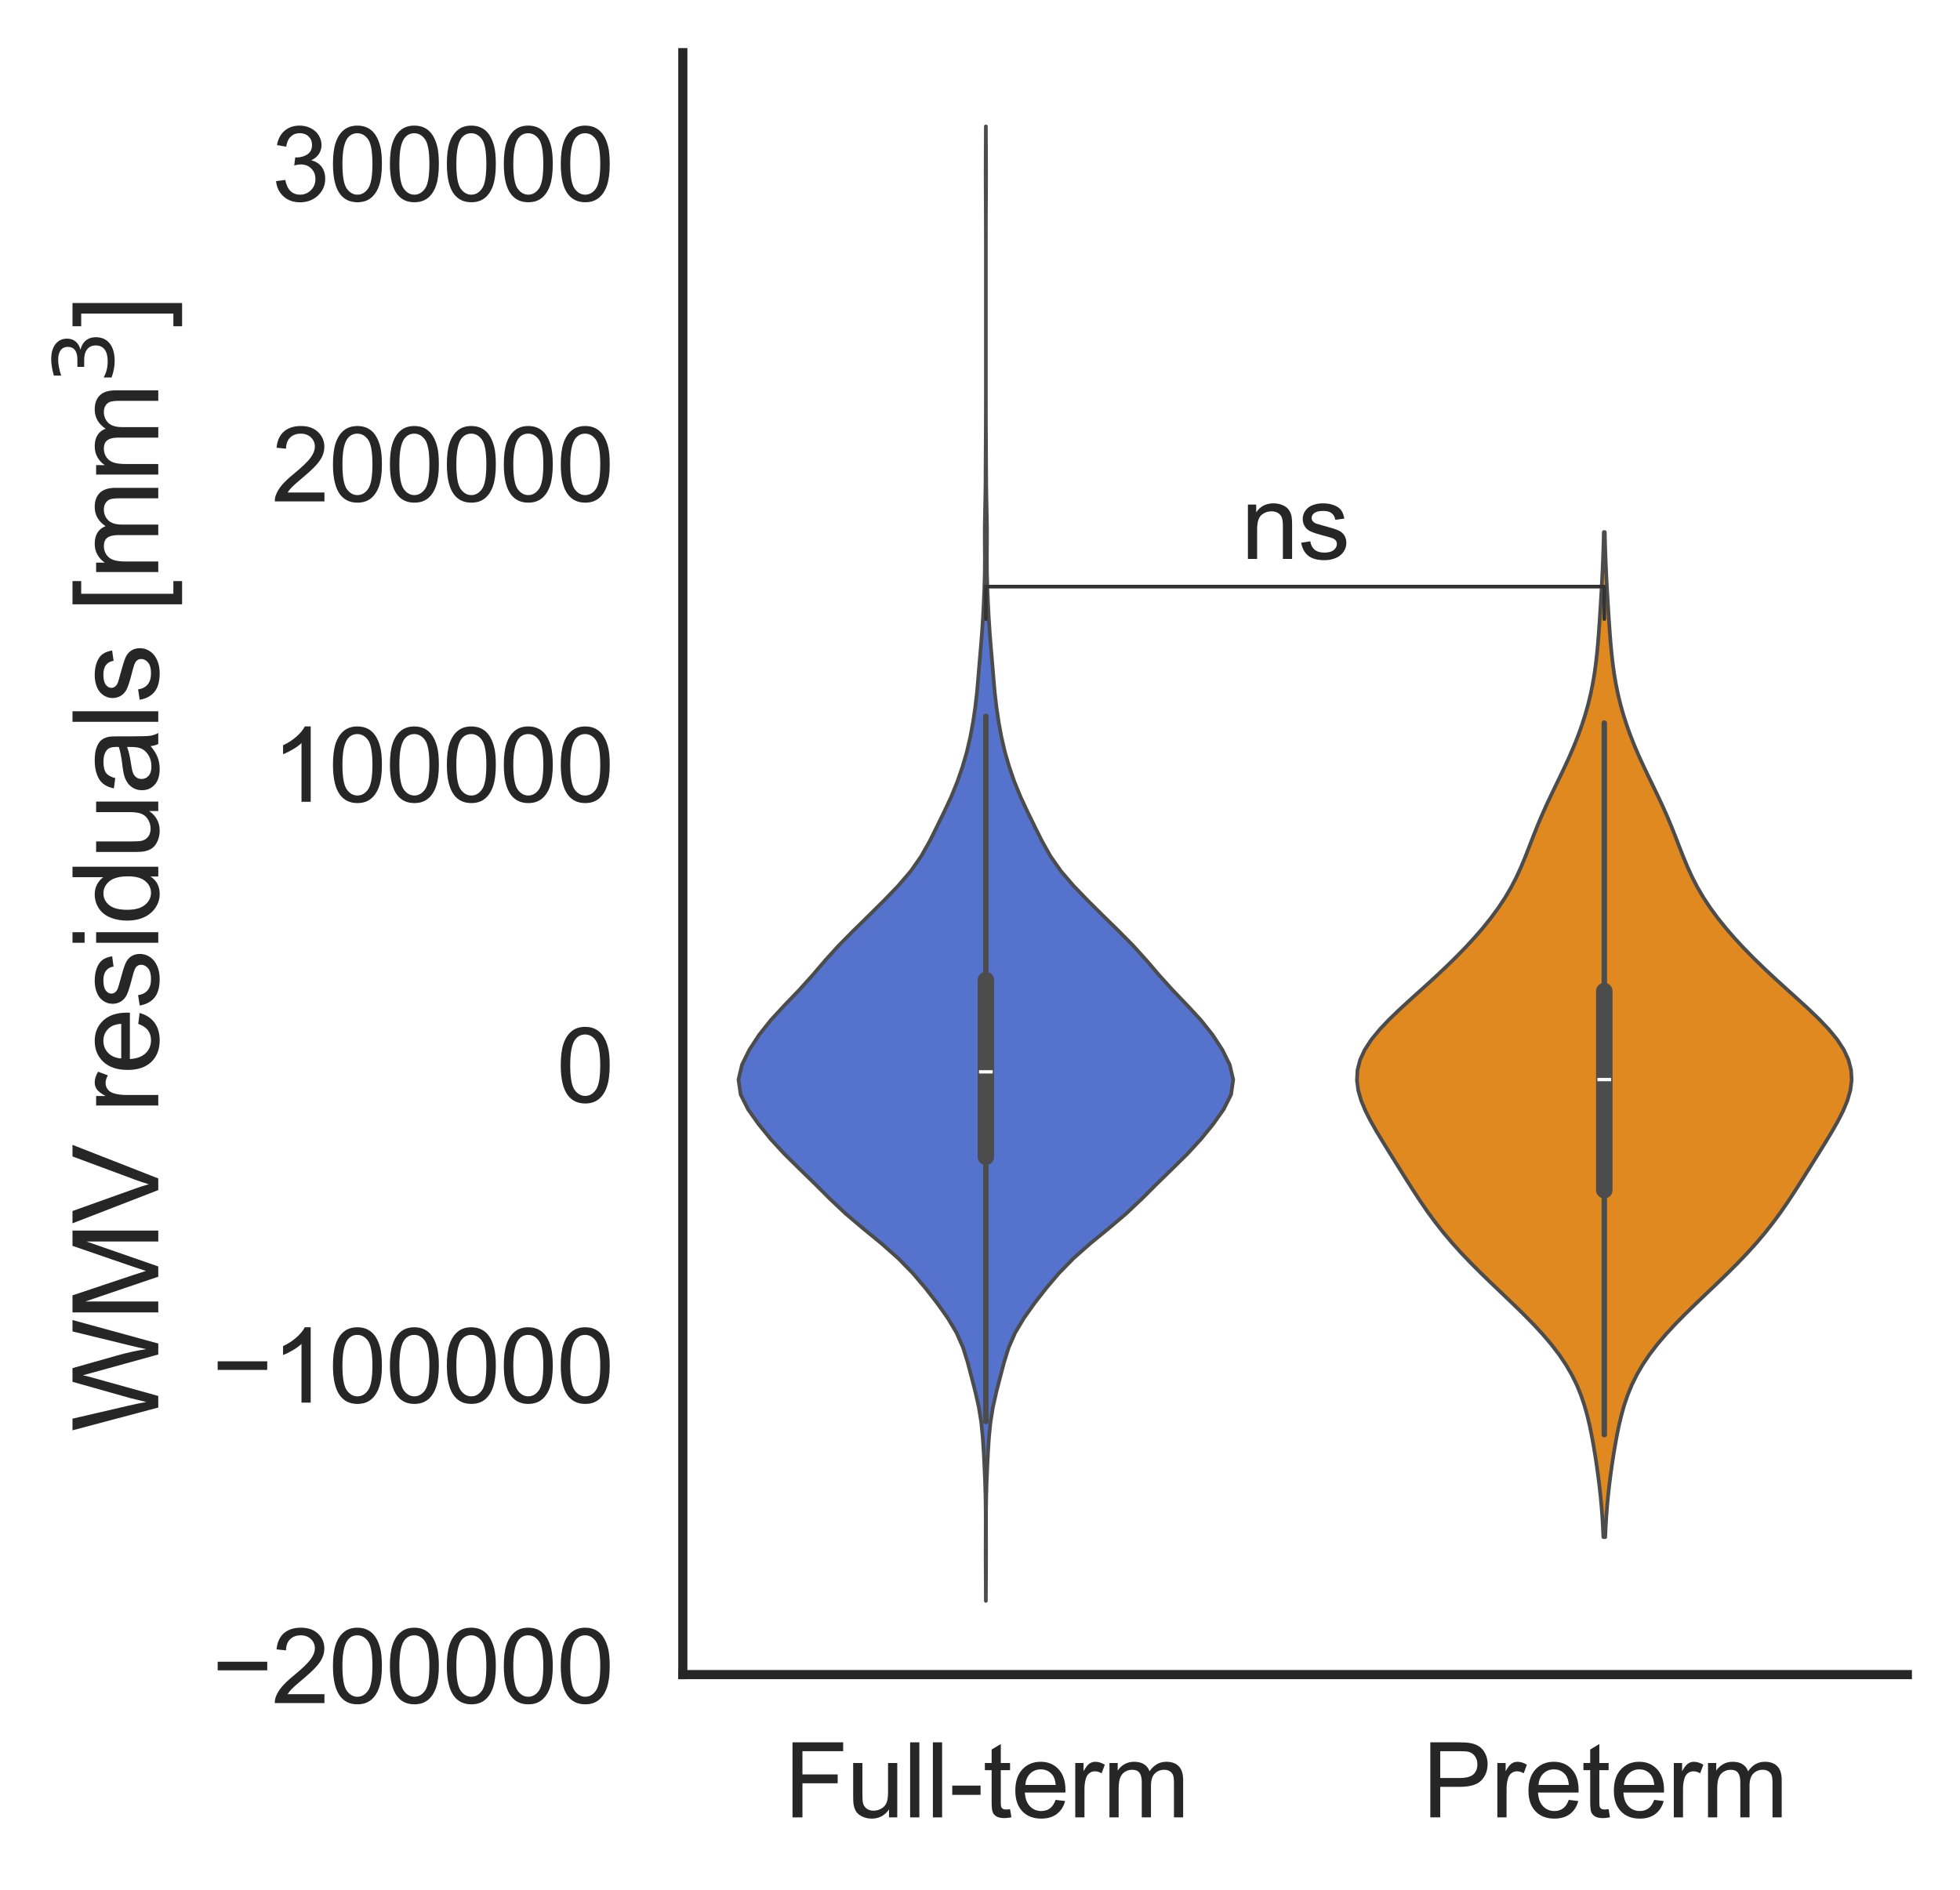 <?xml version="1.0" encoding="utf-8" standalone="no"?>
<!DOCTYPE svg PUBLIC "-//W3C//DTD SVG 1.1//EN"
  "http://www.w3.org/Graphics/SVG/1.1/DTD/svg11.dtd">
<svg xmlns:xlink="http://www.w3.org/1999/xlink" width="267.949pt" height="258.463pt" viewBox="0 0 267.949 258.463" xmlns="http://www.w3.org/2000/svg" version="1.1">
 <defs>
  <style type="text/css">*{stroke-linejoin: round; stroke-linecap: butt}</style>
 </defs>
 <g id="figure_1">
  <g id="patch_1">
   <path d="M 0 258.463 
L 267.949 258.463 
L 267.949 0 
L 0 0 
z
" style="fill: #ffffff"/>
  </g>
  <g id="axes_1">
   <g id="patch_2">
    <path d="M 93.349 228.96 
L 260.749 228.96 
L 260.749 7.2 
L 93.349 7.2 
z
" style="fill: #ffffff"/>
   </g>
   <g id="matplotlib.axis_1">
    <g id="xtick_1">
     <g id="text_1">
      <!-- Full-term -->
      <g style="fill: #262626" transform="translate(107.168 248.481) scale(0.14 -0.14)">
       <defs>
        <path id="ArialMT-46" d="M 525 0 
L 525 4581 
L 3616 4581 
L 3616 4041 
L 1131 4041 
L 1131 2622 
L 3281 2622 
L 3281 2081 
L 1131 2081 
L 1131 0 
L 525 0 
z
" transform="scale(0.016)"/>
        <path id="ArialMT-75" d="M 2597 0 
L 2597 488 
Q 2209 -75 1544 -75 
Q 1250 -75 995 37 
Q 741 150 617 320 
Q 494 491 444 738 
Q 409 903 409 1263 
L 409 3319 
L 972 3319 
L 972 1478 
Q 972 1038 1006 884 
Q 1059 663 1231 536 
Q 1403 409 1656 409 
Q 1909 409 2131 539 
Q 2353 669 2445 892 
Q 2538 1116 2538 1541 
L 2538 3319 
L 3100 3319 
L 3100 0 
L 2597 0 
z
" transform="scale(0.016)"/>
        <path id="ArialMT-6c" d="M 409 0 
L 409 4581 
L 972 4581 
L 972 0 
L 409 0 
z
" transform="scale(0.016)"/>
        <path id="ArialMT-2d" d="M 203 1375 
L 203 1941 
L 1931 1941 
L 1931 1375 
L 203 1375 
z
" transform="scale(0.016)"/>
        <path id="ArialMT-74" d="M 1650 503 
L 1731 6 
Q 1494 -44 1306 -44 
Q 1000 -44 831 53 
Q 663 150 594 308 
Q 525 466 525 972 
L 525 2881 
L 113 2881 
L 113 3319 
L 525 3319 
L 525 4141 
L 1084 4478 
L 1084 3319 
L 1650 3319 
L 1650 2881 
L 1084 2881 
L 1084 941 
Q 1084 700 1114 631 
Q 1144 563 1211 522 
Q 1278 481 1403 481 
Q 1497 481 1650 503 
z
" transform="scale(0.016)"/>
        <path id="ArialMT-65" d="M 2694 1069 
L 3275 997 
Q 3138 488 2766 206 
Q 2394 -75 1816 -75 
Q 1088 -75 661 373 
Q 234 822 234 1631 
Q 234 2469 665 2931 
Q 1097 3394 1784 3394 
Q 2450 3394 2872 2941 
Q 3294 2488 3294 1666 
Q 3294 1616 3291 1516 
L 816 1516 
Q 847 969 1125 678 
Q 1403 388 1819 388 
Q 2128 388 2347 550 
Q 2566 713 2694 1069 
z
M 847 1978 
L 2700 1978 
Q 2663 2397 2488 2606 
Q 2219 2931 1791 2931 
Q 1403 2931 1139 2672 
Q 875 2413 847 1978 
z
" transform="scale(0.016)"/>
        <path id="ArialMT-72" d="M 416 0 
L 416 3319 
L 922 3319 
L 922 2816 
Q 1116 3169 1280 3281 
Q 1444 3394 1641 3394 
Q 1925 3394 2219 3213 
L 2025 2691 
Q 1819 2813 1613 2813 
Q 1428 2813 1281 2702 
Q 1134 2591 1072 2394 
Q 978 2094 978 1738 
L 978 0 
L 416 0 
z
" transform="scale(0.016)"/>
        <path id="ArialMT-6d" d="M 422 0 
L 422 3319 
L 925 3319 
L 925 2853 
Q 1081 3097 1340 3245 
Q 1600 3394 1931 3394 
Q 2300 3394 2536 3241 
Q 2772 3088 2869 2813 
Q 3263 3394 3894 3394 
Q 4388 3394 4653 3120 
Q 4919 2847 4919 2278 
L 4919 0 
L 4359 0 
L 4359 2091 
Q 4359 2428 4304 2576 
Q 4250 2725 4106 2815 
Q 3963 2906 3769 2906 
Q 3419 2906 3187 2673 
Q 2956 2441 2956 1928 
L 2956 0 
L 2394 0 
L 2394 2156 
Q 2394 2531 2256 2718 
Q 2119 2906 1806 2906 
Q 1569 2906 1367 2781 
Q 1166 2656 1075 2415 
Q 984 2175 984 1722 
L 984 0 
L 422 0 
z
" transform="scale(0.016)"/>
       </defs>
       <use xlink:href="#ArialMT-46"/>
       <use xlink:href="#ArialMT-75" x="61.084"/>
       <use xlink:href="#ArialMT-6c" x="116.699"/>
       <use xlink:href="#ArialMT-6c" x="138.916"/>
       <use xlink:href="#ArialMT-2d" x="161.133"/>
       <use xlink:href="#ArialMT-74" x="194.434"/>
       <use xlink:href="#ArialMT-65" x="222.217"/>
       <use xlink:href="#ArialMT-72" x="277.832"/>
       <use xlink:href="#ArialMT-6d" x="311.133"/>
      </g>
     </g>
    </g>
    <g id="xtick_2">
     <g id="text_2">
      <!-- Preterm -->
      <g style="fill: #262626" transform="translate(194.43 248.481) scale(0.14 -0.14)">
       <defs>
        <path id="ArialMT-50" d="M 494 0 
L 494 4581 
L 2222 4581 
Q 2678 4581 2919 4538 
Q 3256 4481 3484 4323 
Q 3713 4166 3852 3881 
Q 3991 3597 3991 3256 
Q 3991 2672 3619 2267 
Q 3247 1863 2275 1863 
L 1100 1863 
L 1100 0 
L 494 0 
z
M 1100 2403 
L 2284 2403 
Q 2872 2403 3119 2622 
Q 3366 2841 3366 3238 
Q 3366 3525 3220 3729 
Q 3075 3934 2838 4000 
Q 2684 4041 2272 4041 
L 1100 4041 
L 1100 2403 
z
" transform="scale(0.016)"/>
       </defs>
       <use xlink:href="#ArialMT-50"/>
       <use xlink:href="#ArialMT-72" x="66.699"/>
       <use xlink:href="#ArialMT-65" x="100"/>
       <use xlink:href="#ArialMT-74" x="155.615"/>
       <use xlink:href="#ArialMT-65" x="183.398"/>
       <use xlink:href="#ArialMT-72" x="239.014"/>
       <use xlink:href="#ArialMT-6d" x="272.314"/>
      </g>
     </g>
    </g>
   </g>
   <g id="matplotlib.axis_2">
    <g id="ytick_1">
     <g id="text_3">
      <!-- −200000 -->
      <g style="fill: #262626" transform="translate(28.96 232.849) scale(0.14 -0.14)">
       <defs>
        <path id="ArialMT-2212" d="M 3381 1997 
L 356 1997 
L 356 2522 
L 3381 2522 
L 3381 1997 
z
" transform="scale(0.016)"/>
        <path id="ArialMT-32" d="M 3222 541 
L 3222 0 
L 194 0 
Q 188 203 259 391 
Q 375 700 629 1000 
Q 884 1300 1366 1694 
Q 2113 2306 2375 2664 
Q 2638 3022 2638 3341 
Q 2638 3675 2398 3904 
Q 2159 4134 1775 4134 
Q 1369 4134 1125 3890 
Q 881 3647 878 3216 
L 300 3275 
Q 359 3922 746 4261 
Q 1134 4600 1788 4600 
Q 2447 4600 2831 4234 
Q 3216 3869 3216 3328 
Q 3216 3053 3103 2787 
Q 2991 2522 2730 2228 
Q 2469 1934 1863 1422 
Q 1356 997 1212 845 
Q 1069 694 975 541 
L 3222 541 
z
" transform="scale(0.016)"/>
        <path id="ArialMT-30" d="M 266 2259 
Q 266 3072 433 3567 
Q 600 4063 929 4331 
Q 1259 4600 1759 4600 
Q 2128 4600 2406 4451 
Q 2684 4303 2865 4023 
Q 3047 3744 3150 3342 
Q 3253 2941 3253 2259 
Q 3253 1453 3087 958 
Q 2922 463 2592 192 
Q 2263 -78 1759 -78 
Q 1097 -78 719 397 
Q 266 969 266 2259 
z
M 844 2259 
Q 844 1131 1108 757 
Q 1372 384 1759 384 
Q 2147 384 2411 759 
Q 2675 1134 2675 2259 
Q 2675 3391 2411 3762 
Q 2147 4134 1753 4134 
Q 1366 4134 1134 3806 
Q 844 3388 844 2259 
z
" transform="scale(0.016)"/>
       </defs>
       <use xlink:href="#ArialMT-2212"/>
       <use xlink:href="#ArialMT-32" x="58.398"/>
       <use xlink:href="#ArialMT-30" x="114.014"/>
       <use xlink:href="#ArialMT-30" x="169.629"/>
       <use xlink:href="#ArialMT-30" x="225.244"/>
       <use xlink:href="#ArialMT-30" x="280.859"/>
       <use xlink:href="#ArialMT-30" x="336.475"/>
      </g>
     </g>
    </g>
    <g id="ytick_2">
     <g id="text_4">
      <!-- −100000 -->
      <g style="fill: #262626" transform="translate(28.96 191.775) scale(0.14 -0.14)">
       <defs>
        <path id="ArialMT-31" d="M 2384 0 
L 1822 0 
L 1822 3584 
Q 1619 3391 1289 3197 
Q 959 3003 697 2906 
L 697 3450 
Q 1169 3672 1522 3987 
Q 1875 4303 2022 4600 
L 2384 4600 
L 2384 0 
z
" transform="scale(0.016)"/>
       </defs>
       <use xlink:href="#ArialMT-2212"/>
       <use xlink:href="#ArialMT-31" x="58.398"/>
       <use xlink:href="#ArialMT-30" x="114.014"/>
       <use xlink:href="#ArialMT-30" x="169.629"/>
       <use xlink:href="#ArialMT-30" x="225.244"/>
       <use xlink:href="#ArialMT-30" x="280.859"/>
       <use xlink:href="#ArialMT-30" x="336.475"/>
      </g>
     </g>
    </g>
    <g id="ytick_3">
     <g id="text_5">
      <!-- 0 -->
      <g style="fill: #262626" transform="translate(76.063 150.7) scale(0.14 -0.14)">
       <use xlink:href="#ArialMT-30"/>
      </g>
     </g>
    </g>
    <g id="ytick_4">
     <g id="text_6">
      <!-- 100000 -->
      <g style="fill: #262626" transform="translate(37.137 109.626) scale(0.14 -0.14)">
       <use xlink:href="#ArialMT-31"/>
       <use xlink:href="#ArialMT-30" x="55.615"/>
       <use xlink:href="#ArialMT-30" x="111.23"/>
       <use xlink:href="#ArialMT-30" x="166.846"/>
       <use xlink:href="#ArialMT-30" x="222.461"/>
       <use xlink:href="#ArialMT-30" x="278.076"/>
      </g>
     </g>
    </g>
    <g id="ytick_5">
     <g id="text_7">
      <!-- 200000 -->
      <g style="fill: #262626" transform="translate(37.137 68.551) scale(0.14 -0.14)">
       <use xlink:href="#ArialMT-32"/>
       <use xlink:href="#ArialMT-30" x="55.615"/>
       <use xlink:href="#ArialMT-30" x="111.23"/>
       <use xlink:href="#ArialMT-30" x="166.846"/>
       <use xlink:href="#ArialMT-30" x="222.461"/>
       <use xlink:href="#ArialMT-30" x="278.076"/>
      </g>
     </g>
    </g>
    <g id="ytick_6">
     <g id="text_8">
      <!-- 300000 -->
      <g style="fill: #262626" transform="translate(37.137 27.477) scale(0.14 -0.14)">
       <defs>
        <path id="ArialMT-33" d="M 269 1209 
L 831 1284 
Q 928 806 1161 595 
Q 1394 384 1728 384 
Q 2125 384 2398 659 
Q 2672 934 2672 1341 
Q 2672 1728 2419 1979 
Q 2166 2231 1775 2231 
Q 1616 2231 1378 2169 
L 1441 2663 
Q 1497 2656 1531 2656 
Q 1891 2656 2178 2843 
Q 2466 3031 2466 3422 
Q 2466 3731 2256 3934 
Q 2047 4138 1716 4138 
Q 1388 4138 1169 3931 
Q 950 3725 888 3313 
L 325 3413 
Q 428 3978 793 4289 
Q 1159 4600 1703 4600 
Q 2078 4600 2393 4439 
Q 2709 4278 2876 4000 
Q 3044 3722 3044 3409 
Q 3044 3113 2884 2869 
Q 2725 2625 2413 2481 
Q 2819 2388 3044 2092 
Q 3269 1797 3269 1353 
Q 3269 753 2831 336 
Q 2394 -81 1725 -81 
Q 1122 -81 723 278 
Q 325 638 269 1209 
z
" transform="scale(0.016)"/>
       </defs>
       <use xlink:href="#ArialMT-33"/>
       <use xlink:href="#ArialMT-30" x="55.615"/>
       <use xlink:href="#ArialMT-30" x="111.23"/>
       <use xlink:href="#ArialMT-30" x="166.846"/>
       <use xlink:href="#ArialMT-30" x="222.461"/>
       <use xlink:href="#ArialMT-30" x="278.076"/>
      </g>
     </g>
    </g>
    <g id="text_9">
     <!-- WMV residuals [mm$^3$] -->
     <g style="fill: #262626" transform="translate(21.76 195.76) rotate(-90) scale(0.16 -0.16)">
      <defs>
       <path id="ArialMT-57" d="M 1294 0 
L 78 4581 
L 700 4581 
L 1397 1578 
Q 1509 1106 1591 641 
Q 1766 1375 1797 1488 
L 2669 4581 
L 3400 4581 
L 4056 2263 
Q 4303 1400 4413 641 
Q 4500 1075 4641 1638 
L 5359 4581 
L 5969 4581 
L 4713 0 
L 4128 0 
L 3163 3491 
Q 3041 3928 3019 4028 
Q 2947 3713 2884 3491 
L 1913 0 
L 1294 0 
z
" transform="scale(0.016)"/>
       <path id="ArialMT-4d" d="M 475 0 
L 475 4581 
L 1388 4581 
L 2472 1338 
Q 2622 884 2691 659 
Q 2769 909 2934 1394 
L 4031 4581 
L 4847 4581 
L 4847 0 
L 4263 0 
L 4263 3834 
L 2931 0 
L 2384 0 
L 1059 3900 
L 1059 0 
L 475 0 
z
" transform="scale(0.016)"/>
       <path id="ArialMT-56" d="M 1803 0 
L 28 4581 
L 684 4581 
L 1875 1253 
Q 2019 853 2116 503 
Q 2222 878 2363 1253 
L 3600 4581 
L 4219 4581 
L 2425 0 
L 1803 0 
z
" transform="scale(0.016)"/>
       <path id="ArialMT-20" transform="scale(0.016)"/>
       <path id="ArialMT-73" d="M 197 991 
L 753 1078 
Q 800 744 1014 566 
Q 1228 388 1613 388 
Q 2000 388 2187 545 
Q 2375 703 2375 916 
Q 2375 1106 2209 1216 
Q 2094 1291 1634 1406 
Q 1016 1563 777 1677 
Q 538 1791 414 1992 
Q 291 2194 291 2438 
Q 291 2659 392 2848 
Q 494 3038 669 3163 
Q 800 3259 1026 3326 
Q 1253 3394 1513 3394 
Q 1903 3394 2198 3281 
Q 2494 3169 2634 2976 
Q 2775 2784 2828 2463 
L 2278 2388 
Q 2241 2644 2061 2787 
Q 1881 2931 1553 2931 
Q 1166 2931 1000 2803 
Q 834 2675 834 2503 
Q 834 2394 903 2306 
Q 972 2216 1119 2156 
Q 1203 2125 1616 2013 
Q 2213 1853 2448 1751 
Q 2684 1650 2818 1456 
Q 2953 1263 2953 975 
Q 2953 694 2789 445 
Q 2625 197 2315 61 
Q 2006 -75 1616 -75 
Q 969 -75 630 194 
Q 291 463 197 991 
z
" transform="scale(0.016)"/>
       <path id="ArialMT-69" d="M 425 3934 
L 425 4581 
L 988 4581 
L 988 3934 
L 425 3934 
z
M 425 0 
L 425 3319 
L 988 3319 
L 988 0 
L 425 0 
z
" transform="scale(0.016)"/>
       <path id="ArialMT-64" d="M 2575 0 
L 2575 419 
Q 2259 -75 1647 -75 
Q 1250 -75 917 144 
Q 584 363 401 755 
Q 219 1147 219 1656 
Q 219 2153 384 2558 
Q 550 2963 881 3178 
Q 1213 3394 1622 3394 
Q 1922 3394 2156 3267 
Q 2391 3141 2538 2938 
L 2538 4581 
L 3097 4581 
L 3097 0 
L 2575 0 
z
M 797 1656 
Q 797 1019 1065 703 
Q 1334 388 1700 388 
Q 2069 388 2326 689 
Q 2584 991 2584 1609 
Q 2584 2291 2321 2609 
Q 2059 2928 1675 2928 
Q 1300 2928 1048 2622 
Q 797 2316 797 1656 
z
" transform="scale(0.016)"/>
       <path id="ArialMT-61" d="M 2588 409 
Q 2275 144 1986 34 
Q 1697 -75 1366 -75 
Q 819 -75 525 192 
Q 231 459 231 875 
Q 231 1119 342 1320 
Q 453 1522 633 1644 
Q 813 1766 1038 1828 
Q 1203 1872 1538 1913 
Q 2219 1994 2541 2106 
Q 2544 2222 2544 2253 
Q 2544 2597 2384 2738 
Q 2169 2928 1744 2928 
Q 1347 2928 1158 2789 
Q 969 2650 878 2297 
L 328 2372 
Q 403 2725 575 2942 
Q 747 3159 1072 3276 
Q 1397 3394 1825 3394 
Q 2250 3394 2515 3294 
Q 2781 3194 2906 3042 
Q 3031 2891 3081 2659 
Q 3109 2516 3109 2141 
L 3109 1391 
Q 3109 606 3145 398 
Q 3181 191 3288 0 
L 2700 0 
Q 2613 175 2588 409 
z
M 2541 1666 
Q 2234 1541 1622 1453 
Q 1275 1403 1131 1340 
Q 988 1278 909 1158 
Q 831 1038 831 891 
Q 831 666 1001 516 
Q 1172 366 1500 366 
Q 1825 366 2078 508 
Q 2331 650 2450 897 
Q 2541 1088 2541 1459 
L 2541 1666 
z
" transform="scale(0.016)"/>
       <path id="ArialMT-5b" d="M 434 -1272 
L 434 4581 
L 1675 4581 
L 1675 4116 
L 997 4116 
L 997 -806 
L 1675 -806 
L 1675 -1272 
L 434 -1272 
z
" transform="scale(0.016)"/>
       <path id="DejaVuSans-33" d="M 2597 2516 
Q 3050 2419 3304 2112 
Q 3559 1806 3559 1356 
Q 3559 666 3084 287 
Q 2609 -91 1734 -91 
Q 1441 -91 1130 -33 
Q 819 25 488 141 
L 488 750 
Q 750 597 1062 519 
Q 1375 441 1716 441 
Q 2309 441 2620 675 
Q 2931 909 2931 1356 
Q 2931 1769 2642 2001 
Q 2353 2234 1838 2234 
L 1294 2234 
L 1294 2753 
L 1863 2753 
Q 2328 2753 2575 2939 
Q 2822 3125 2822 3475 
Q 2822 3834 2567 4026 
Q 2313 4219 1838 4219 
Q 1578 4219 1281 4162 
Q 984 4106 628 3988 
L 628 4550 
Q 988 4650 1302 4700 
Q 1616 4750 1894 4750 
Q 2613 4750 3031 4423 
Q 3450 4097 3450 3541 
Q 3450 3153 3228 2886 
Q 3006 2619 2597 2516 
z
" transform="scale(0.016)"/>
       <path id="ArialMT-5d" d="M 1363 -1272 
L 122 -1272 
L 122 -806 
L 800 -806 
L 800 4116 
L 122 4116 
L 122 4581 
L 1363 4581 
L 1363 -1272 
z
" transform="scale(0.016)"/>
      </defs>
      <use xlink:href="#ArialMT-57" transform="translate(0 0.766)"/>
      <use xlink:href="#ArialMT-4d" transform="translate(94.385 0.766)"/>
      <use xlink:href="#ArialMT-56" transform="translate(177.686 0.766)"/>
      <use xlink:href="#ArialMT-20" transform="translate(244.385 0.766)"/>
      <use xlink:href="#ArialMT-72" transform="translate(272.168 0.766)"/>
      <use xlink:href="#ArialMT-65" transform="translate(305.469 0.766)"/>
      <use xlink:href="#ArialMT-73" transform="translate(361.084 0.766)"/>
      <use xlink:href="#ArialMT-69" transform="translate(411.084 0.766)"/>
      <use xlink:href="#ArialMT-64" transform="translate(433.301 0.766)"/>
      <use xlink:href="#ArialMT-75" transform="translate(488.916 0.766)"/>
      <use xlink:href="#ArialMT-61" transform="translate(544.531 0.766)"/>
      <use xlink:href="#ArialMT-6c" transform="translate(600.146 0.766)"/>
      <use xlink:href="#ArialMT-73" transform="translate(622.363 0.766)"/>
      <use xlink:href="#ArialMT-20" transform="translate(672.363 0.766)"/>
      <use xlink:href="#ArialMT-5b" transform="translate(700.146 0.766)"/>
      <use xlink:href="#ArialMT-6d" transform="translate(727.93 0.766)"/>
      <use xlink:href="#ArialMT-6d" transform="translate(811.23 0.766)"/>
      <use xlink:href="#DejaVuSans-33" transform="translate(895.488 39.047) scale(0.7)"/>
      <use xlink:href="#ArialMT-5d" transform="translate(942.759 0.766)"/>
     </g>
    </g>
   </g>
   <g id="PolyCollection_1">
    <defs>
     <path id="mb78145a05f" d="M 134.78 -39.583 
L 134.772 -39.583 
L 134.764 -41.62 
L 134.752 -43.656 
L 134.744 -45.693 
L 134.747 -47.729 
L 134.754 -49.765 
L 134.751 -51.802 
L 134.724 -53.838 
L 134.665 -55.874 
L 134.58 -57.911 
L 134.477 -59.947 
L 134.344 -61.983 
L 134.14 -64.02 
L 133.813 -66.056 
L 133.354 -68.093 
L 132.832 -70.129 
L 132.297 -72.165 
L 131.664 -74.202 
L 130.77 -76.238 
L 129.555 -78.274 
L 128.103 -80.311 
L 126.517 -82.347 
L 124.785 -84.383 
L 122.794 -86.42 
L 120.49 -88.456 
L 118.002 -90.493 
L 115.601 -92.529 
L 113.442 -94.565 
L 111.403 -96.602 
L 109.317 -98.638 
L 107.248 -100.674 
L 105.372 -102.711 
L 103.715 -104.747 
L 102.271 -106.783 
L 101.25 -108.82 
L 100.958 -110.856 
L 101.439 -112.893 
L 102.445 -114.929 
L 103.772 -116.965 
L 105.391 -119.002 
L 107.27 -121.038 
L 109.228 -123.074 
L 111.069 -125.111 
L 112.813 -127.147 
L 114.656 -129.183 
L 116.67 -131.22 
L 118.749 -133.256 
L 120.803 -135.293 
L 122.77 -137.329 
L 124.516 -139.365 
L 125.941 -141.402 
L 127.088 -143.438 
L 128.105 -145.474 
L 129.1 -147.511 
L 130.05 -149.547 
L 130.878 -151.583 
L 131.58 -153.62 
L 132.173 -155.656 
L 132.649 -157.693 
L 133.023 -159.729 
L 133.325 -161.765 
L 133.56 -163.802 
L 133.739 -165.838 
L 133.906 -167.874 
L 134.081 -169.911 
L 134.245 -171.947 
L 134.377 -173.983 
L 134.482 -176.02 
L 134.567 -178.056 
L 134.624 -180.093 
L 134.639 -182.129 
L 134.624 -184.165 
L 134.622 -186.202 
L 134.653 -188.238 
L 134.696 -190.274 
L 134.725 -192.311 
L 134.736 -194.347 
L 134.746 -196.383 
L 134.758 -198.42 
L 134.769 -200.456 
L 134.774 -202.493 
L 134.776 -204.529 
L 134.776 -206.565 
L 134.776 -208.602 
L 134.776 -210.638 
L 134.776 -212.674 
L 134.776 -214.711 
L 134.776 -216.747 
L 134.776 -218.783 
L 134.776 -220.82 
L 134.776 -222.856 
L 134.776 -224.893 
L 134.774 -226.929 
L 134.769 -228.965 
L 134.759 -231.002 
L 134.748 -233.038 
L 134.745 -235.074 
L 134.752 -237.111 
L 134.764 -239.147 
L 134.772 -241.183 
L 134.78 -241.183 
L 134.78 -241.183 
L 134.788 -239.147 
L 134.8 -237.111 
L 134.808 -235.074 
L 134.804 -233.038 
L 134.793 -231.002 
L 134.783 -228.965 
L 134.778 -226.929 
L 134.776 -224.893 
L 134.776 -222.856 
L 134.776 -220.82 
L 134.776 -218.783 
L 134.776 -216.747 
L 134.776 -214.711 
L 134.776 -212.674 
L 134.776 -210.638 
L 134.776 -208.602 
L 134.776 -206.565 
L 134.776 -204.529 
L 134.778 -202.493 
L 134.783 -200.456 
L 134.794 -198.42 
L 134.806 -196.383 
L 134.816 -194.347 
L 134.827 -192.311 
L 134.856 -190.274 
L 134.899 -188.238 
L 134.931 -186.202 
L 134.928 -184.165 
L 134.913 -182.129 
L 134.928 -180.093 
L 134.985 -178.056 
L 135.07 -176.02 
L 135.175 -173.983 
L 135.308 -171.947 
L 135.471 -169.911 
L 135.647 -167.874 
L 135.813 -165.838 
L 135.992 -163.802 
L 136.227 -161.765 
L 136.529 -159.729 
L 136.903 -157.693 
L 137.379 -155.656 
L 137.972 -153.62 
L 138.674 -151.583 
L 139.502 -149.547 
L 140.452 -147.511 
L 141.447 -145.474 
L 142.464 -143.438 
L 143.611 -141.402 
L 145.036 -139.365 
L 146.782 -137.329 
L 148.749 -135.293 
L 150.803 -133.256 
L 152.882 -131.22 
L 154.896 -129.183 
L 156.739 -127.147 
L 158.483 -125.111 
L 160.325 -123.074 
L 162.282 -121.038 
L 164.161 -119.002 
L 165.78 -116.965 
L 167.107 -114.929 
L 168.113 -112.893 
L 168.594 -110.856 
L 168.302 -108.82 
L 167.281 -106.783 
L 165.837 -104.747 
L 164.18 -102.711 
L 162.304 -100.674 
L 160.235 -98.638 
L 158.149 -96.602 
L 156.11 -94.565 
L 153.951 -92.529 
L 151.55 -90.493 
L 149.062 -88.456 
L 146.758 -86.42 
L 144.767 -84.383 
L 143.035 -82.347 
L 141.45 -80.311 
L 139.997 -78.274 
L 138.782 -76.238 
L 137.888 -74.202 
L 137.255 -72.165 
L 136.721 -70.129 
L 136.198 -68.093 
L 135.739 -66.056 
L 135.412 -64.02 
L 135.208 -61.983 
L 135.075 -59.947 
L 134.972 -57.911 
L 134.887 -55.874 
L 134.829 -53.838 
L 134.801 -51.802 
L 134.798 -49.765 
L 134.805 -47.729 
L 134.808 -45.693 
L 134.8 -43.656 
L 134.788 -41.62 
L 134.78 -39.583 
z
" style="stroke: #4c4c4c; stroke-width: 0.5"/>
    </defs>
    <g clip-path="url(#pac73a4e009)">
     <use xlink:href="#mb78145a05f" x="0" y="258.463" style="fill: #5573cd; stroke: #4c4c4c; stroke-width: 0.5"/>
    </g>
   </g>
   <g id="PolyCollection_2">
    <defs>
     <path id="m02683e052a" d="M 219.451 -48.297 
L 219.192 -48.297 
L 219.129 -49.685 
L 219.046 -51.073 
L 218.94 -52.461 
L 218.811 -53.849 
L 218.659 -55.237 
L 218.486 -56.626 
L 218.294 -58.014 
L 218.084 -59.402 
L 217.855 -60.79 
L 217.602 -62.178 
L 217.318 -63.566 
L 216.988 -64.954 
L 216.596 -66.342 
L 216.124 -67.73 
L 215.554 -69.119 
L 214.871 -70.507 
L 214.063 -71.895 
L 213.126 -73.283 
L 212.061 -74.671 
L 210.878 -76.059 
L 209.592 -77.447 
L 208.225 -78.835 
L 206.801 -80.223 
L 205.349 -81.612 
L 203.893 -83 
L 202.461 -84.388 
L 201.073 -85.776 
L 199.746 -87.164 
L 198.494 -88.552 
L 197.322 -89.94 
L 196.229 -91.328 
L 195.209 -92.716 
L 194.25 -94.105 
L 193.336 -95.493 
L 192.451 -96.881 
L 191.58 -98.269 
L 190.713 -99.657 
L 189.848 -101.045 
L 188.989 -102.433 
L 188.154 -103.821 
L 187.366 -105.209 
L 186.663 -106.598 
L 186.087 -107.986 
L 185.685 -109.374 
L 185.503 -110.762 
L 185.578 -112.15 
L 185.932 -113.538 
L 186.569 -114.926 
L 187.473 -116.314 
L 188.608 -117.702 
L 189.925 -119.09 
L 191.369 -120.479 
L 192.885 -121.867 
L 194.425 -123.255 
L 195.952 -124.643 
L 197.438 -126.031 
L 198.867 -127.419 
L 200.229 -128.807 
L 201.515 -130.195 
L 202.719 -131.583 
L 203.833 -132.972 
L 204.852 -134.36 
L 205.768 -135.748 
L 206.582 -137.136 
L 207.301 -138.524 
L 207.937 -139.912 
L 208.514 -141.3 
L 209.057 -142.688 
L 209.593 -144.076 
L 210.144 -145.465 
L 210.726 -146.853 
L 211.343 -148.241 
L 211.992 -149.629 
L 212.661 -151.017 
L 213.334 -152.405 
L 213.994 -153.793 
L 214.626 -155.181 
L 215.22 -156.569 
L 215.769 -157.958 
L 216.266 -159.346 
L 216.711 -160.734 
L 217.103 -162.122 
L 217.441 -163.51 
L 217.727 -164.898 
L 217.964 -166.286 
L 218.158 -167.674 
L 218.316 -169.062 
L 218.447 -170.451 
L 218.557 -171.839 
L 218.656 -173.227 
L 218.746 -174.615 
L 218.833 -176.003 
L 218.915 -177.391 
L 218.992 -178.779 
L 219.063 -180.167 
L 219.125 -181.555 
L 219.177 -182.943 
L 219.219 -184.332 
L 219.251 -185.72 
L 219.391 -185.72 
L 219.391 -185.72 
L 219.424 -184.332 
L 219.466 -182.943 
L 219.518 -181.555 
L 219.58 -180.167 
L 219.651 -178.779 
L 219.728 -177.391 
L 219.81 -176.003 
L 219.897 -174.615 
L 219.987 -173.227 
L 220.086 -171.839 
L 220.196 -170.451 
L 220.327 -169.062 
L 220.485 -167.674 
L 220.679 -166.286 
L 220.916 -164.898 
L 221.202 -163.51 
L 221.54 -162.122 
L 221.931 -160.734 
L 222.377 -159.346 
L 222.874 -157.958 
L 223.422 -156.569 
L 224.016 -155.181 
L 224.649 -153.793 
L 225.309 -152.405 
L 225.982 -151.017 
L 226.651 -149.629 
L 227.3 -148.241 
L 227.917 -146.853 
L 228.499 -145.465 
L 229.05 -144.076 
L 229.586 -142.688 
L 230.129 -141.3 
L 230.706 -139.912 
L 231.342 -138.524 
L 232.061 -137.136 
L 232.875 -135.748 
L 233.791 -134.36 
L 234.809 -132.972 
L 235.924 -131.583 
L 237.128 -130.195 
L 238.414 -128.807 
L 239.776 -127.419 
L 241.205 -126.031 
L 242.691 -124.643 
L 244.218 -123.255 
L 245.758 -121.867 
L 247.274 -120.479 
L 248.718 -119.09 
L 250.035 -117.702 
L 251.17 -116.314 
L 252.074 -114.926 
L 252.711 -113.538 
L 253.065 -112.15 
L 253.14 -110.762 
L 252.958 -109.374 
L 252.556 -107.986 
L 251.98 -106.598 
L 251.277 -105.209 
L 250.489 -103.821 
L 249.654 -102.433 
L 248.795 -101.045 
L 247.93 -99.657 
L 247.063 -98.269 
L 246.192 -96.881 
L 245.307 -95.493 
L 244.393 -94.105 
L 243.434 -92.716 
L 242.414 -91.328 
L 241.321 -89.94 
L 240.149 -88.552 
L 238.897 -87.164 
L 237.57 -85.776 
L 236.182 -84.388 
L 234.75 -83 
L 233.294 -81.612 
L 231.842 -80.223 
L 230.418 -78.835 
L 229.051 -77.447 
L 227.765 -76.059 
L 226.582 -74.671 
L 225.517 -73.283 
L 224.58 -71.895 
L 223.772 -70.507 
L 223.089 -69.119 
L 222.519 -67.73 
L 222.047 -66.342 
L 221.655 -64.954 
L 221.325 -63.566 
L 221.041 -62.178 
L 220.788 -60.79 
L 220.559 -59.402 
L 220.349 -58.014 
L 220.157 -56.626 
L 219.984 -55.237 
L 219.832 -53.849 
L 219.703 -52.461 
L 219.597 -51.073 
L 219.514 -49.685 
L 219.451 -48.297 
z
" style="stroke: #4c4c4c; stroke-width: 0.5"/>
    </defs>
    <g clip-path="url(#pac73a4e009)">
     <use xlink:href="#m02683e052a" x="0" y="258.463" style="fill: #df8920; stroke: #4c4c4c; stroke-width: 0.5"/>
    </g>
   </g>
   <g id="line2d_1">
    <path d="M 134.776 194.355 
L 134.776 97.945 
" clip-path="url(#pac73a4e009)" style="fill: none; stroke: #4c4c4c; stroke-width: 0.75; stroke-linecap: round"/>
   </g>
   <g id="line2d_2">
    <path d="M 134.776 158.161 
L 134.776 133.995 
" clip-path="url(#pac73a4e009)" style="fill: none; stroke: #4c4c4c; stroke-width: 2.25; stroke-linecap: round"/>
   </g>
   <g id="line2d_3">
    <path d="M 134.776 146.547 
" clip-path="url(#pac73a4e009)" style="fill: none; stroke: #4c4c4c; stroke-width: 1.5; stroke-linecap: round"/>
    <defs>
     <path id="m16ecd6a255" d="M 0.938 0 
L -0.938 -0 
" style="stroke: #ffffff; stroke-width: 0.45"/>
    </defs>
    <g clip-path="url(#pac73a4e009)">
     <use xlink:href="#m16ecd6a255" x="134.776" y="146.547" style="fill: #ffffff; stroke: #ffffff; stroke-width: 0.45"/>
    </g>
   </g>
   <g id="line2d_4">
    <path d="M 219.321 196.151 
L 219.321 98.863 
" clip-path="url(#pac73a4e009)" style="fill: none; stroke: #4c4c4c; stroke-width: 0.75; stroke-linecap: round"/>
   </g>
   <g id="line2d_5">
    <path d="M 219.321 162.734 
L 219.321 135.509 
" clip-path="url(#pac73a4e009)" style="fill: none; stroke: #4c4c4c; stroke-width: 2.25; stroke-linecap: round"/>
   </g>
   <g id="line2d_6">
    <path d="M 219.321 147.603 
" clip-path="url(#pac73a4e009)" style="fill: none; stroke: #4c4c4c; stroke-width: 1.5; stroke-linecap: round"/>
    <g clip-path="url(#pac73a4e009)">
     <use xlink:href="#m16ecd6a255" x="219.321" y="147.603" style="fill: #ffffff; stroke: #ffffff; stroke-width: 0.45"/>
    </g>
   </g>
   <g id="line2d_7">
    <path d="M 134.776 84.639 
L 134.776 80.204 
L 219.321 80.204 
L 219.321 84.639 
" style="fill: none; stroke: #333333; stroke-width: 0.5; stroke-linecap: round"/>
   </g>
   <g id="patch_3">
    <path d="M 93.349 228.96 
L 93.349 7.2 
" style="fill: none; stroke: #262626; stroke-width: 1.25; stroke-linejoin: miter; stroke-linecap: square"/>
   </g>
   <g id="patch_4">
    <path d="M 93.349 228.96 
L 260.749 228.96 
" style="fill: none; stroke: #262626; stroke-width: 1.25; stroke-linejoin: miter; stroke-linecap: square"/>
   </g>
   <g id="text_10">
    <!-- ns -->
    <g style="fill: #262626" transform="translate(169.656 76.422) scale(0.14 -0.14)">
     <defs>
      <path id="ArialMT-6e" d="M 422 0 
L 422 3319 
L 928 3319 
L 928 2847 
Q 1294 3394 1984 3394 
Q 2284 3394 2536 3286 
Q 2788 3178 2913 3003 
Q 3038 2828 3088 2588 
Q 3119 2431 3119 2041 
L 3119 0 
L 2556 0 
L 2556 2019 
Q 2556 2363 2490 2533 
Q 2425 2703 2258 2804 
Q 2091 2906 1866 2906 
Q 1506 2906 1245 2678 
Q 984 2450 984 1813 
L 984 0 
L 422 0 
z
" transform="scale(0.016)"/>
     </defs>
     <use xlink:href="#ArialMT-6e"/>
     <use xlink:href="#ArialMT-73" x="55.615"/>
    </g>
   </g>
  </g>
 </g>
 <defs>
  <clipPath id="pac73a4e009">
   <rect x="93.349" y="7.2" width="167.4" height="221.76"/>
  </clipPath>
 </defs>
</svg>

